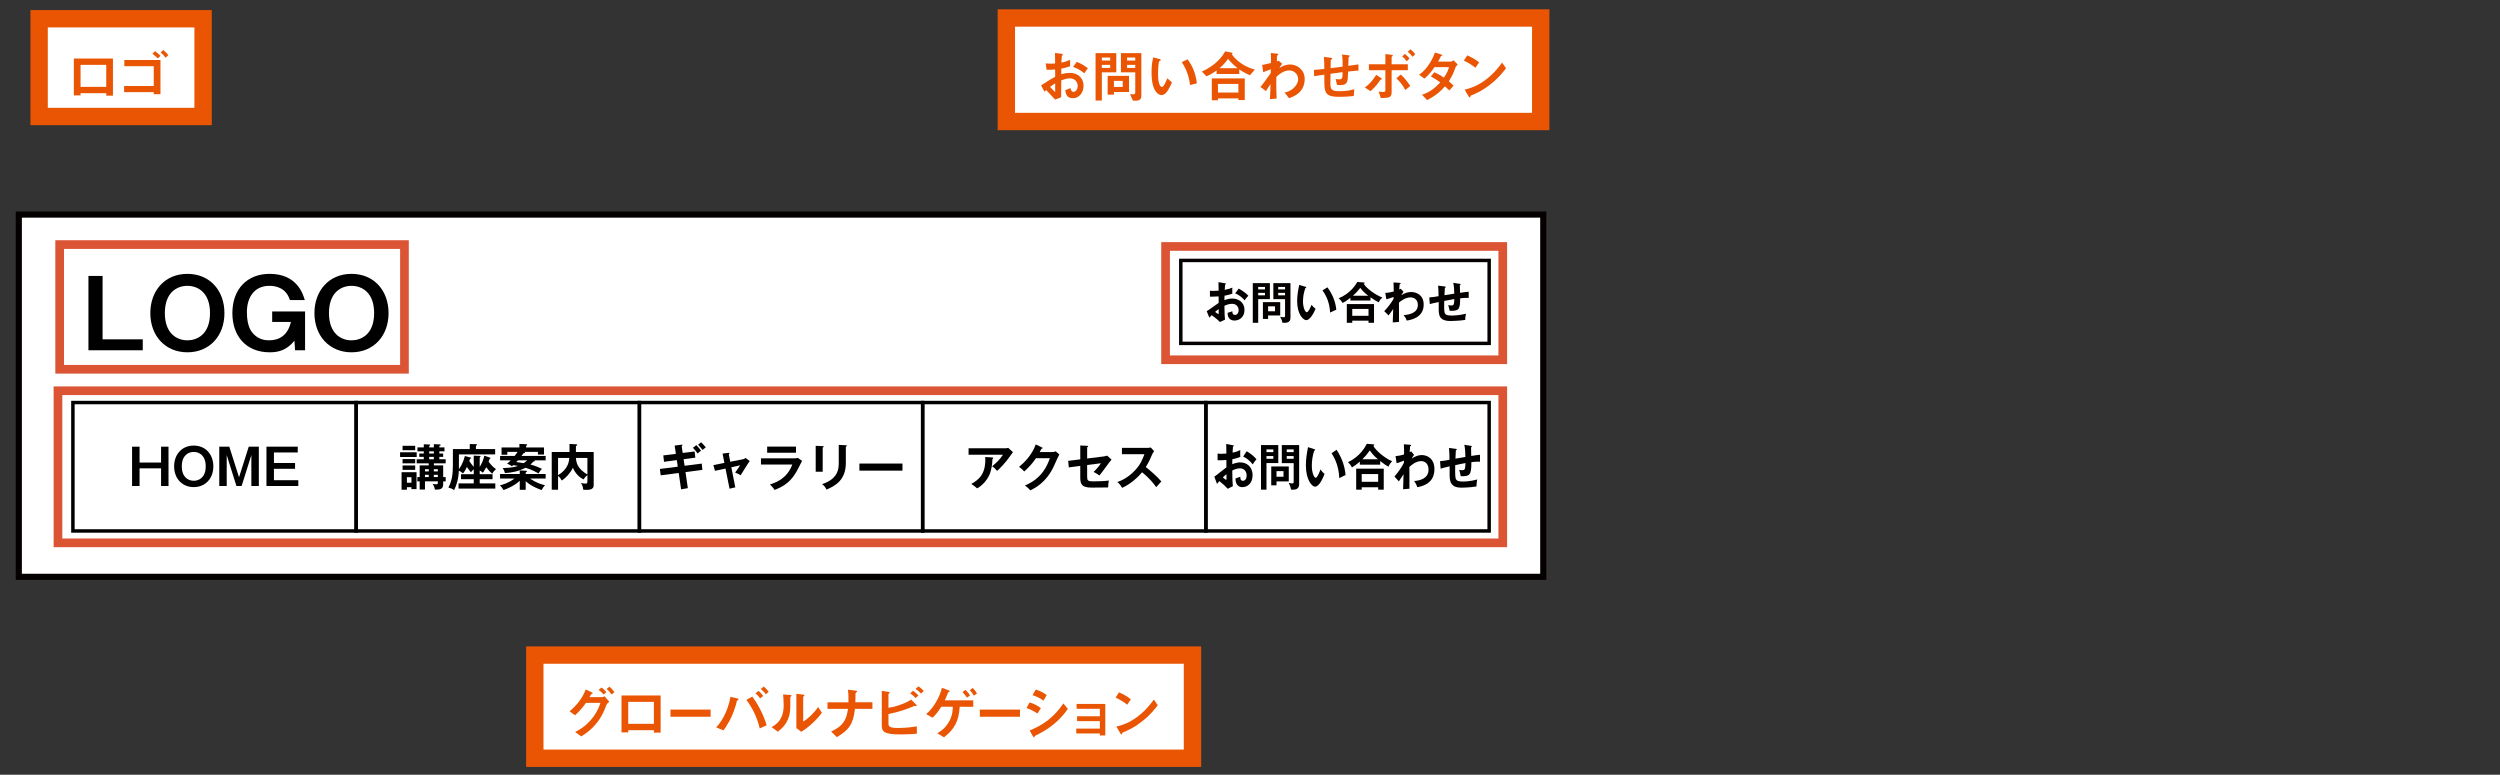 <?xml version="1.0" encoding="utf-8"?>
<!-- Generator: Adobe Illustrator 16.0.0, SVG Export Plug-In . SVG Version: 6.00 Build 0)  -->
<!DOCTYPE svg PUBLIC "-//W3C//DTD SVG 1.1//EN" "http://www.w3.org/Graphics/SVG/1.1/DTD/svg11.dtd">
<svg version="1.1" xmlns="http://www.w3.org/2000/svg" xmlns:xlink="http://www.w3.org/1999/xlink" x="0px" y="0px"
	 width="408.19px" height="126.5px" viewBox="0 0 408.19 126.5" enable-background="new 0 0 408.19 126.5" xml:space="preserve">
<rect x="0" y="0" width="408.19" height="126.5" fill="#333333" stroke="none"/>
<g id="レイヤー_0">
</g>
<g id="レイヤー_1">
	<rect x="3.072" y="35.035" fill="#FFFFFF" stroke="#040000" stroke-miterlimit="10" width="248.904" height="59.145"/>
	
		<rect x="9.741" y="39.932" fill="none" stroke="#DB5434" stroke-width="1.417" stroke-miterlimit="10" width="56.297" height="20.361"/>
	
		<rect x="190.309" y="40.242" fill="none" stroke="#DB5434" stroke-width="1.417" stroke-miterlimit="10" width="55.056" height="18.499"/>
	
		<rect x="9.465" y="63.8" fill="none" stroke="#DB5434" stroke-width="1.417" stroke-miterlimit="10" width="235.9" height="24.833"/>
	<g>
		<g>
			<path d="M16.75,45.053v10.347h6.559v1.786H14.44V45.053H16.75z"/>
			<path d="M36.645,51.119c0,3.772-2.479,6.405-6.051,6.405c-3.557,0-6.051-2.633-6.051-6.405c0-3.633,2.356-6.404,6.051-6.404
				C34.305,44.715,36.645,47.486,36.645,51.119z M26.915,51.119c0,3.356,1.986,4.449,3.68,4.449c1.54,0,3.695-0.924,3.695-4.449
				c0-3.387-2.017-4.449-3.695-4.449C28.962,46.67,26.915,47.686,26.915,51.119z"/>
			<path d="M49.812,50.857v6.328h-1.632l-0.108-1.555c-1.201,1.478-2.494,1.894-4.019,1.894c-3.941,0-6.112-2.726-6.112-6.39
				c0-3.973,2.448-6.42,6.082-6.42c4.48,0,5.45,3.295,5.743,4.279h-2.433c-0.646-2.094-2.433-2.324-3.356-2.324
				c-2.463,0-3.665,1.894-3.665,4.295c0,2.479,0.801,3.28,1.186,3.665c0.77,0.77,1.725,0.938,2.417,0.938
				c1.586,0,3.049-0.723,3.587-3.002h-3.063v-1.709H49.812z"/>
			<path d="M63.442,51.119c0,3.772-2.479,6.405-6.051,6.405c-3.557,0-6.051-2.633-6.051-6.405c0-3.633,2.356-6.404,6.051-6.404
				C61.102,44.715,63.442,47.486,63.442,51.119z M53.712,51.119c0,3.356,1.986,4.449,3.68,4.449c1.54,0,3.695-0.924,3.695-4.449
				c0-3.387-2.017-4.449-3.695-4.449C55.76,46.67,53.712,47.686,53.712,51.119z"/>
		</g>
		<g>
			
				<rect x="11.904" y="65.725" fill="none" stroke="#000000" stroke-width="0.567" stroke-miterlimit="10" width="46.248" height="20.968"/>
			<g>
				<path d="M22.787,72.932v2.592h3.512v-2.592h1.214v6.422h-1.214v-2.885h-3.512v2.885h-1.222v-6.422H22.787z"/>
				<path d="M34.834,76.143c0,1.996-1.312,3.39-3.202,3.39c-1.882,0-3.202-1.394-3.202-3.39c0-1.923,1.247-3.39,3.202-3.39
					C33.596,72.753,34.834,74.22,34.834,76.143z M29.685,76.143c0,1.776,1.051,2.355,1.947,2.355c0.815,0,1.956-0.489,1.956-2.355
					c0-1.793-1.067-2.355-1.956-2.355C30.769,73.787,29.685,74.326,29.685,76.143z"/>
				<path d="M37.438,72.932l1.589,4.996l1.589-4.996h1.646v6.422H41.04v-5.053l-1.589,5.053h-0.847l-1.589-5.053v5.053h-1.214
					v-6.422H37.438z"/>
				<path d="M48.615,72.932v0.945h-3.887v1.72h3.447v0.945h-3.447v1.866h3.977v0.945h-5.199v-6.422H48.615z"/>
			</g>
			
				<rect x="58.152" y="65.725" fill="none" stroke="#000000" stroke-width="0.567" stroke-miterlimit="10" width="46.248" height="20.968"/>
			<g>
				<path d="M68.035,73.845v0.767h-2.713v-0.767H68.035z M66.438,79.549v0.416h-0.872v-2.869h2.444v2.771h-0.831v-0.317H66.438z
					 M67.791,72.785v0.717h-2.062v-0.717H67.791z M67.791,74.953v0.701h-2.062v-0.701H67.791z M67.791,76.004v0.717h-2.062v-0.717
					H67.791z M67.179,78.815v-0.896h-0.741v0.896H67.179z M72.769,77.895v0.701h-0.407v0.464c0,0.888-0.644,0.888-1.353,0.88
					c-0.049-0.439-0.285-0.807-0.366-0.929c0.089,0.017,0.407,0.065,0.586,0.065c0.122,0,0.261,0,0.261-0.253v-0.228h-2.102v1.336
					h-0.864v-1.336h-0.383v-0.701h0.383v-1.906h1.475v-0.334h-1.963v-0.669h1.157v-0.391h-0.733v-0.538h0.733v-0.367h-1.035v-0.643
					h1.035v-0.506l0.88,0.033c0.057,0,0.171,0.008,0.171,0.09c0,0.057-0.082,0.105-0.163,0.138v0.245h0.758v-0.521l0.937,0.032
					c0.049,0,0.179,0.008,0.179,0.089c0,0.09-0.106,0.131-0.22,0.155v0.245h0.839v0.643h-0.839v0.367h0.619v0.538h-0.619v0.391
					h1.035v0.669h-1.931v0.334h1.524v1.906H72.769z M70.007,76.966v-0.358h-0.619v0.358H70.007z M70.007,77.895V77.52h-0.619v0.375
					H70.007z M70.08,73.689v0.367h0.758v-0.367H70.08z M70.08,74.595v0.391h0.758v-0.391H70.08z M71.49,76.966v-0.358h-0.66v0.358
					H71.49z M71.49,77.895V77.52h-0.66v0.375H71.49z"/>
				<path d="M77.354,74.398l0.97,0.041c0.049,0,0.138,0.008,0.138,0.09c0,0.065-0.057,0.105-0.138,0.163v1.548
					c0.228-0.367,0.644-1.156,0.75-1.842l0.904,0.311c0.082,0.023,0.114,0.049,0.114,0.098c0,0.057-0.041,0.073-0.147,0.105
					c-0.105,0.302-0.13,0.375-0.171,0.473c0.538,0.709,0.913,1.01,1.214,1.206c-0.252,0.228-0.464,0.464-0.619,0.758
					c-0.521-0.44-0.937-1.003-0.978-1.067c-0.253,0.497-0.399,0.692-0.546,0.904c-0.13-0.131-0.236-0.195-0.521-0.367v0.611h2.094
					v0.807h-2.094v0.686h2.55v0.855h-6.005v-0.855h2.485v-0.686h-2.078V77.43h2.078v-0.814c-0.261,0.221-0.383,0.399-0.457,0.506
					c-0.269-0.311-0.562-0.727-0.66-0.881c-0.302,0.636-0.505,0.904-0.636,1.06c-0.301-0.245-0.399-0.326-0.685-0.456
					c-0.016,0.529-0.065,1.694-0.766,3.178c-0.302-0.212-0.595-0.334-0.937-0.416c0.578-1.092,0.733-2.168,0.733-3.643v-2.64h2.754
					V72.5l1.067,0.025c0.073,0,0.122,0.016,0.122,0.089c0,0.05-0.073,0.106-0.179,0.163v0.546h3.137v0.872h-5.916v2.387
					c0.146-0.179,0.627-0.798,0.969-2.126l0.913,0.236c0.033,0.008,0.098,0.032,0.098,0.098c0,0.081-0.098,0.106-0.163,0.122
					c-0.049,0.146-0.057,0.18-0.122,0.367c0.138,0.203,0.375,0.545,0.725,0.953V74.398z"/>
				<path d="M85.833,79.973h-0.97v-1.475c-0.904,0.855-2.151,1.336-2.64,1.523c-0.285-0.48-0.399-0.604-0.627-0.758
					c0.513-0.139,1.442-0.392,2.387-1.125h-2.338v-0.741h3.218v-0.587l0.986,0.049c0.049,0,0.188,0.008,0.188,0.106
					c0,0.073-0.09,0.122-0.204,0.179v0.253h3.259v0.741h-2.534c1.026,0.726,1.833,0.938,2.428,1.084
					c-0.228,0.244-0.407,0.488-0.538,0.791c-0.301-0.099-1.564-0.514-2.616-1.443V79.973z M81.653,75.165v-0.718h2.379
					c0.188-0.236,0.383-0.521,0.473-0.668h-1.67v0.465H81.89v-1.182h2.917v-0.578l1.092,0.041c0.033,0,0.179,0.008,0.179,0.098
					c0,0.098-0.114,0.139-0.179,0.162v0.277h2.925v1.148H87.83v-0.432h-2.2c0.041,0.017,0.098,0.065,0.098,0.114
					c0,0.09-0.163,0.09-0.244,0.099c-0.098,0.146-0.188,0.26-0.342,0.455h3.952v0.718h-1.833c0.024,0.017,0.065,0.032,0.065,0.081
					c0,0.09-0.179,0.105-0.236,0.114c-0.146,0.171-0.31,0.334-0.48,0.481c0.986,0.285,1.532,0.537,1.874,0.708
					c-0.147,0.155-0.375,0.416-0.554,0.758c-0.457-0.261-1.116-0.636-2.126-0.929c-1.125,0.578-2.282,0.807-3.357,0.863
					c-0.114-0.391-0.138-0.473-0.375-0.807c1.687-0.064,2.159-0.244,2.493-0.357c-0.44-0.09-0.627-0.115-0.758-0.131
					c-0.114,0.098-0.139,0.122-0.22,0.188c-0.106-0.074-0.473-0.334-0.807-0.416c0.212-0.162,0.383-0.31,0.62-0.554H81.653z
					 M84.562,75.165c-0.057,0.065-0.098,0.114-0.261,0.285c0.399,0.04,0.782,0.106,1.198,0.171c0.098-0.057,0.351-0.22,0.579-0.456
					H84.562z"/>
				<path d="M96.936,73.805v5.264c0,0.391,0,0.912-1.1,0.912c-0.024,0-0.538-0.016-0.603-0.016c-0.057-0.506-0.123-0.66-0.367-1.093
					c0.211,0.05,0.644,0.09,0.741,0.09c0.13,0,0.302,0,0.302-0.343v-1.043c-0.123,0.09-0.383,0.311-0.627,0.701
					c-1.092-0.546-1.54-1.441-1.744-1.898c-0.416,0.848-1.148,1.67-1.825,2.078c-0.138-0.277-0.269-0.465-0.595-0.758v2.266h-1.035
					v-6.16h2.901v-1.32l1.083,0.057c0.041,0,0.179,0.008,0.179,0.105c0,0.09-0.089,0.131-0.212,0.164v0.896
					c0,0.023-0.008,0.072-0.008,0.098H96.936z M91.118,77.568c1.654-0.929,1.793-2.281,1.842-2.795h-1.842V77.568z M94.035,74.773
					c0.033,0.555,0.155,1.051,0.489,1.508c0.106,0.146,0.546,0.741,1.385,1.182v-2.689H94.035z"/>
			</g>
			
				<rect x="104.4" y="65.725" fill="none" stroke="#000000" stroke-width="0.567" stroke-miterlimit="10" width="46.249" height="20.968"/>
			<g>
				<path d="M110.508,75.124l-2.086,0.277l-0.122-1.043l2.053-0.253l-0.196-1.353l1.108-0.146c0.041-0.009,0.163-0.024,0.163,0.073
					c0,0.064-0.049,0.114-0.123,0.171l0.163,1.108l1.947-0.244l0.114,1.01l-1.915,0.253l0.163,1.075l2.795-0.358l0.114,1.026
					l-2.762,0.359l0.383,2.623l-1.1,0.195l-0.391-2.672l-2.941,0.383l-0.13-1.043l2.917-0.367L110.508,75.124z M113.702,72.68
					c0.196,0.195,0.521,0.555,0.758,0.904c-0.089,0.065-0.48,0.391-0.562,0.457c-0.139-0.204-0.424-0.588-0.758-0.938L113.702,72.68
					z M114.476,72.215c0.228,0.213,0.505,0.506,0.766,0.823c-0.293,0.22-0.326,0.245-0.538,0.424
					c-0.057-0.073-0.383-0.513-0.725-0.855L114.476,72.215z"/>
				<path d="M117.977,74.057l0.961-0.114c0.074-0.008,0.171-0.024,0.171,0.081c0,0.058-0.057,0.099-0.114,0.147l0.236,1.222
					l2.11-0.415c0.146-0.032,0.293-0.106,0.391-0.212l0.685,0.514c-0.277,0.334-1.271,1.988-1.483,2.313
					c-0.302-0.187-0.774-0.383-0.905-0.44c0.082-0.105,0.261-0.357,0.457-0.635c0.13-0.195,0.285-0.424,0.351-0.538l-1.426,0.31
					l0.644,3.284l-0.938,0.22l-0.66-3.292l-1.719,0.375l-0.261-0.937l1.801-0.359L117.977,74.057z"/>
				<path d="M129.585,74.839c0.367,0,0.546-0.032,0.692-0.073l0.685,0.48c-0.139,0.261-0.717,1.418-0.848,1.646
					c-0.978,1.735-2.029,2.469-3.642,3.104c-0.212-0.342-0.48-0.635-0.758-0.896c1.247-0.399,2.819-1.084,3.65-3.251h-5.117v-1.011
					H129.585z M129.968,72.924v0.994h-4.709v-0.994H129.968z"/>
				<path d="M134.325,72.843c0.098,0.008,0.163,0.008,0.163,0.081c0,0.082-0.098,0.123-0.163,0.155v3.943h-1.141v-4.229
					L134.325,72.843z M138.105,72.695c0.122,0.009,0.163,0.033,0.163,0.074c0,0.105-0.106,0.139-0.163,0.162v2.641
					c0,2.722-1.589,3.707-3.162,4.367c-0.139-0.342-0.375-0.644-0.717-0.888c2.665-0.872,2.722-2.575,2.722-3.472v-2.941
					L138.105,72.695z"/>
				<path d="M147.351,75.687v1.157h-7.032v-1.157H147.351z"/>
			</g>
			
				<rect x="150.648" y="65.725" fill="none" stroke="#000000" stroke-width="0.567" stroke-miterlimit="10" width="46.248" height="20.968"/>
			<g>
				<path d="M164.165,73.193c0.147,0,0.318-0.017,0.457-0.074l0.766,0.709c-0.098,0.114-0.13,0.164-0.293,0.408
					c-1.019,1.475-1.882,2.273-2.298,2.656c-0.18-0.229-0.391-0.473-0.799-0.766c0.831-0.693,1.214-1.068,1.76-1.883h-5.614v-1.051
					H164.165z M162.046,74.692c0.057,0,0.13,0.017,0.13,0.081c0,0.09-0.098,0.146-0.13,0.163c-0.032,0.848-0.163,1.735-0.416,2.396
					c-0.293,0.75-0.986,1.793-2.086,2.412c-0.367-0.326-0.546-0.465-0.961-0.725c1.214-0.686,2.437-1.605,2.282-4.4L162.046,74.692z
					"/>
				<path d="M171.812,73.812c0.269,0,0.416-0.057,0.562-0.123l0.586,0.514c-0.138,0.236-0.57,1.198-0.839,1.801
					c-1.271,2.828-3.276,3.765-3.903,4.059c-0.146-0.188-0.301-0.367-0.872-0.799c2.909-1.206,3.683-3.382,4.066-4.449h-2.265
					c-0.546,0.799-1.1,1.434-1.915,2.168c-0.367-0.383-0.48-0.506-0.847-0.75c0.864-0.709,2.11-1.947,2.729-3.667l1.002,0.481
					c0.041,0.016,0.114,0.049,0.114,0.121c0,0.082-0.146,0.106-0.195,0.106c-0.098,0.196-0.163,0.317-0.277,0.538H171.812z"/>
				<path d="M176.381,72.736l1.125,0.058c0.082,0.008,0.163,0.008,0.163,0.089c0,0.082-0.098,0.123-0.163,0.139v1.842l2.672-0.334
					c0.351-0.041,0.505-0.114,0.587-0.146l0.725,0.66c-0.293,0.334-0.367,0.432-1.002,1.303c-0.424,0.596-0.742,0.994-0.986,1.288
					c-0.383-0.302-0.807-0.505-0.945-0.579c0.44-0.406,0.88-0.92,1.198-1.417l-2.249,0.285v1.898c0,0.636,0.122,0.774,0.97,0.774
					c0.627,0,1.972-0.033,2.575-0.139c-0.065,0.301-0.122,0.773-0.122,1.133c-0.326,0.008-2.551,0.023-2.689,0.023
					c-1.557,0-1.858-0.496-1.858-1.646v-1.898l-1.874,0.245l-0.098-1.068l1.972-0.244V72.736z"/>
				<path d="M183.182,74.162v-1.034h4.139c0.13,0,0.432-0.017,0.562-0.065l0.554,0.595c-0.163,0.212-0.252,0.399-0.31,0.521
					c-0.342,0.799-0.529,1.23-1.051,2.078c0.619,0.464,1.898,1.572,2.542,2.354c-0.285,0.311-0.742,0.814-0.839,0.93
					c-0.44-0.611-1.116-1.5-2.314-2.429c-0.562,0.709-1.882,1.956-3.259,2.542c-0.252-0.439-0.391-0.627-0.774-0.953
					c0.489-0.171,1.678-0.611,2.884-1.906c0.88-0.938,1.189-1.703,1.54-2.633H183.182z"/>
			</g>
			
				<rect x="196.896" y="65.725" fill="none" stroke="#000000" stroke-width="0.567" stroke-miterlimit="10" width="46.248" height="20.968"/>
			<g>
				<path d="M201.289,72.695c0.095,0.018,0.154,0.025,0.154,0.115c0,0.081-0.081,0.105-0.132,0.121
					c-0.044,0.562-0.051,0.815-0.059,0.979c0.712-0.163,0.983-0.285,1.255-0.424c-0.015,0.799-0.015,0.889,0.007,1.116
					c-0.616,0.245-1.16,0.351-1.299,0.375c0,0.13-0.007,0.692-0.015,0.815c0.646-0.277,1.13-0.294,1.313-0.294
					c0.998,0,2.004,0.668,2.004,2.094c0,1.401-0.917,1.948-1.651,1.948c-1.108,0-1.138-1.117-1.145-1.41
					c0.139-0.049,0.616-0.221,0.792-0.293c0,0.22-0.007,0.668,0.44,0.668c0.367,0,0.595-0.392,0.595-0.872
					c0-0.611-0.375-1.165-1.094-1.165c-0.558,0-1.094,0.277-1.255,0.358c0.029,1.694,0.037,1.882,0.095,2.559l-0.837,0.424
					c-0.477-0.53-0.836-0.831-1.365-1.255c-0.154,0.171-0.235,0.269-0.382,0.456l-0.44-1.182c0.338-0.204,1.673-1.328,1.975-1.523
					c-0.008-0.399-0.008-0.799-0.008-1.198c-0.462,0.041-1.035,0.049-1.431,0.049l-0.007-1.1c0.154,0.024,0.272,0.041,0.565,0.041
					c0.323,0,0.763-0.033,0.873-0.041c0-0.375-0.015-1.157-0.022-1.564L201.289,72.695z M199.66,77.951
					c0.066,0.058,0.462,0.392,0.536,0.392c0.052,0,0.059-0.098,0.059-0.179v-0.727C200.042,77.602,199.873,77.74,199.66,77.951z
					 M203.557,73.674c0.536,0.31,1.21,0.831,1.599,1.312c-0.293,0.343-0.402,0.489-0.615,0.839
					c-0.383-0.488-0.903-0.977-1.557-1.287L203.557,73.674z"/>
				<path d="M208.715,72.672v2.941h-1.93v4.343h-0.896v-7.284H208.715z M207.908,73.82v-0.448h-1.123v0.448H207.908z
					 M206.785,74.464v0.448h1.123v-0.448H206.785z M208.422,79.247h-0.859v-3.088h2.863v2.444h-2.004V79.247z M209.566,77.838
					v-0.913h-1.145v0.913H209.566z M212.121,72.672v6.38c0,0.896-0.727,0.904-1.064,0.904c-0.117,0-0.176-0.009-0.279-0.024
					c-0.037-0.277-0.088-0.546-0.374-1.092c0.271,0.073,0.491,0.09,0.579,0.09c0.141,0,0.242-0.008,0.242-0.277v-3.039h-1.938
					v-2.941H212.121z M211.225,73.82v-0.448h-1.13v0.448H211.225z M210.095,74.464v0.448h1.13v-0.448H210.095z"/>
				<path d="M214.578,73.332c0.117,0.04,0.154,0.057,0.154,0.13c0,0.098-0.104,0.114-0.154,0.122
					c-0.257,0.791-0.389,1.613-0.389,2.453c0,1.148,0.367,1.972,0.631,1.972c0.271,0,0.609-0.905,0.785-1.36
					c0.125,0.179,0.33,0.473,0.66,0.725c-0.543,1.482-1.145,2.094-1.541,2.094c-0.484,0-1.504-1.059-1.504-3.512
					c0-1.002,0.154-1.939,0.345-2.949L214.578,73.332z M218.227,73.438c0.998,1.499,1.371,2.934,1.467,4.131
					c-0.154,0.057-0.322,0.131-1.02,0.506c-0.088-1.785-0.58-3.016-1.263-4.066L218.227,73.438z"/>
				<path d="M225.352,75.865h-3.325v-0.488c-0.507,0.447-0.91,0.717-1.284,0.938c-0.199-0.375-0.301-0.498-0.646-0.864
					c1.989-0.913,2.818-2.51,3.068-2.991l1.078,0.09c0.045,0,0.147,0.009,0.147,0.098c0,0.058-0.073,0.106-0.154,0.155
					c0.47,0.855,1.915,2.028,3.067,2.51c-0.234,0.236-0.477,0.562-0.594,0.888c-0.346-0.188-0.705-0.406-1.357-0.92V75.865z
					 M222.334,79.564v0.392h-0.902v-3.438h4.499v3.438h-0.91v-0.392H222.334z M225.021,78.668v-1.262h-2.687v1.262H225.021z
					 M224.984,74.985c-0.617-0.521-0.903-0.847-1.329-1.442c-0.491,0.668-0.667,0.904-1.211,1.442H224.984z"/>
				<path d="M230.884,74.269c-0.015,0.017-0.265,0.343-0.382,0.619c0.683-0.497,1.256-0.587,1.645-0.587
					c0.807,0,2.062,0.489,2.062,2.314c0,2.469-2.254,2.836-2.805,2.926c-0.153-0.473-0.293-0.709-0.506-1.003
					c0.998-0.073,2.349-0.432,2.349-1.866c0-0.929-0.565-1.385-1.204-1.385c-0.836,0-1.592,0.636-1.922,0.953
					c0,2.566,0,2.852,0.007,3.553l-1.035,0.09c0.037-0.701,0.037-0.889,0.073-2.453c-0.125,0.18-0.646,1.011-0.764,1.166
					l-0.719-0.783c0.624-0.725,1.227-1.604,1.541-2.256v-0.352c-0.477,0.221-0.932,0.352-1.188,0.433l-0.177-1.165
					c0.617-0.049,1.16-0.195,1.395-0.27c0-0.773-0.007-0.863-0.036-1.662l0.962,0.073c0.125,0.009,0.22,0.017,0.22,0.114
					s-0.081,0.105-0.161,0.122c-0.022,0.188-0.037,0.351-0.074,0.986c0.066-0.032,0.11-0.058,0.25-0.139L230.884,74.269z"/>
				<path d="M240.159,72.794c0.118,0.017,0.154,0.04,0.154,0.105c0,0.09-0.081,0.114-0.125,0.131c0,0.024,0.029,1.296,0.029,1.417
					c0.829-0.13,0.917-0.146,1.432-0.195v1.141c-0.103-0.008-0.198-0.016-0.353-0.016c-0.359,0-0.793,0.049-1.057,0.081
					c0,2.151-0.242,2.314-1.732,2.298c-0.044-0.35-0.205-0.88-0.25-1.026c0.162,0.024,0.309,0.04,0.448,0.04
					c0.507,0,0.514-0.121,0.572-1.173c-0.55,0.098-1.115,0.22-1.673,0.343c-0.016,0.383-0.037,1.792,0.066,2.167
					c0.131,0.473,0.66,0.513,1.152,0.513c0.212,0,1.225,0,2.377-0.334c-0.073,0.351-0.109,0.652-0.132,1.141
					c-0.983,0.18-2.386,0.196-2.415,0.196c-0.888,0-1.644-0.212-1.871-1.133c-0.11-0.456-0.104-1.067-0.088-2.347
					c-0.918,0.212-0.969,0.229-1.476,0.375l-0.088-1.223c0.44-0.016,1.094-0.13,1.534-0.229c0-0.455-0.016-1.482-0.074-1.931
					l1.08,0.147c0.102,0.016,0.189,0.023,0.189,0.121c0,0.082-0.109,0.123-0.153,0.131c-0.015,0.221-0.059,1.157-0.065,1.353
					c0.402-0.073,0.924-0.171,1.621-0.285c-0.015-0.66-0.029-1.328-0.168-1.979L240.159,72.794z"/>
			</g>
		</g>
		<rect x="192.796" y="42.523" fill="#FFFFFF" width="50.349" height="13.543"/>
		
			<rect x="192.796" y="42.523" fill="none" stroke="#040000" stroke-width="0.567" stroke-miterlimit="10" width="50.349" height="13.543"/>
		<g>
			<path fill="#040000" d="M200.006,46.25c0.094,0.015,0.152,0.021,0.152,0.102c0,0.072-0.08,0.094-0.13,0.109
				c-0.043,0.5-0.051,0.725-0.058,0.869c0.703-0.145,0.971-0.254,1.239-0.377c-0.014,0.711-0.014,0.79,0.007,0.993
				c-0.609,0.218-1.145,0.312-1.283,0.333c0,0.116-0.007,0.617-0.015,0.725c0.638-0.246,1.116-0.26,1.297-0.26
				c0.986,0,1.979,0.594,1.979,1.862c0,1.247-0.906,1.731-1.63,1.731c-1.095,0-1.124-0.992-1.131-1.254
				c0.138-0.043,0.609-0.195,0.783-0.26c0,0.195-0.007,0.594,0.435,0.594c0.362,0,0.587-0.348,0.587-0.775
				c0-0.543-0.37-1.037-1.08-1.037c-0.551,0-1.08,0.247-1.239,0.319c0.029,1.508,0.036,1.675,0.094,2.276l-0.826,0.377
				c-0.471-0.472-0.826-0.74-1.348-1.117c-0.152,0.152-0.232,0.24-0.377,0.406l-0.435-1.051c0.333-0.182,1.653-1.182,1.95-1.355
				c-0.007-0.355-0.007-0.71-0.007-1.065c-0.457,0.036-1.022,0.044-1.414,0.044l-0.007-0.979c0.152,0.021,0.268,0.036,0.558,0.036
				c0.319,0,0.754-0.029,0.863-0.036c0-0.334-0.015-1.029-0.022-1.392L200.006,46.25z M198.397,50.926
				c0.065,0.051,0.457,0.348,0.529,0.348c0.051,0,0.058-0.088,0.058-0.16v-0.645C198.774,50.613,198.607,50.736,198.397,50.926z
				 M202.246,47.12c0.529,0.275,1.196,0.739,1.58,1.167c-0.29,0.305-0.399,0.435-0.609,0.746c-0.377-0.435-0.892-0.869-1.537-1.145
				L202.246,47.12z"/>
			<path fill="#040000" d="M207.34,46.229v2.617h-1.906v3.862h-0.884v-6.479H207.34z M206.543,47.25v-0.398h-1.109v0.398H206.543z
				 M205.434,47.823v0.398h1.109v-0.398H205.434z M207.051,52.078h-0.848V49.33h2.826v2.175h-1.979V52.078z M208.182,50.824v-0.812
				h-1.131v0.812H208.182z M210.703,46.229v5.676c0,0.797-0.717,0.804-1.051,0.804c-0.115,0-0.174-0.007-0.275-0.021
				c-0.036-0.247-0.087-0.485-0.369-0.972c0.268,0.065,0.485,0.08,0.572,0.08c0.138,0,0.239-0.008,0.239-0.246v-2.703h-1.913v-2.617
				H210.703z M209.819,47.25v-0.398h-1.116v0.398H209.819z M208.703,47.823v0.398h1.116v-0.398H208.703z"/>
			<path fill="#040000" d="M213.131,46.815c0.116,0.036,0.152,0.051,0.152,0.116c0,0.087-0.102,0.102-0.152,0.109
				c-0.254,0.702-0.384,1.435-0.384,2.182c0,1.021,0.362,1.754,0.624,1.754c0.268,0,0.602-0.805,0.775-1.211
				c0.123,0.159,0.326,0.42,0.652,0.645c-0.537,1.32-1.131,1.863-1.522,1.863c-0.479,0-1.485-0.942-1.485-3.124
				c0-0.892,0.151-1.726,0.34-2.624L213.131,46.815z M216.733,46.91c0.985,1.334,1.355,2.609,1.45,3.674
				c-0.152,0.051-0.319,0.117-1.008,0.45c-0.088-1.587-0.572-2.683-1.247-3.617L216.733,46.91z"/>
			<path fill="#040000" d="M223.771,49.07h-3.284v-0.436c-0.5,0.398-0.898,0.638-1.269,0.834c-0.195-0.334-0.297-0.442-0.638-0.769
				c1.964-0.812,2.783-2.232,3.03-2.66l1.064,0.079c0.044,0,0.146,0.008,0.146,0.088c0,0.051-0.072,0.094-0.152,0.138
				c0.464,0.761,1.892,1.805,3.03,2.232c-0.232,0.21-0.472,0.5-0.588,0.79c-0.34-0.167-0.695-0.363-1.34-0.819V49.07z
				 M220.792,52.36v0.348H219.9v-3.059h4.443v3.059h-0.898V52.36H220.792z M223.445,51.562v-1.123h-2.653v1.123H223.445z
				 M223.408,48.287c-0.608-0.464-0.891-0.754-1.312-1.283c-0.485,0.595-0.659,0.805-1.196,1.283H223.408z"/>
			<path fill="#040000" d="M229.17,47.649c-0.015,0.015-0.261,0.304-0.377,0.551c0.674-0.442,1.239-0.522,1.623-0.522
				c0.798,0,2.037,0.436,2.037,2.059c0,2.196-2.225,2.522-2.769,2.602c-0.152-0.42-0.29-0.63-0.5-0.891
				c0.985-0.065,2.319-0.385,2.319-1.66c0-0.826-0.559-1.232-1.189-1.232c-0.826,0-1.572,0.566-1.898,0.849
				c0,2.282,0,2.536,0.008,3.16l-1.022,0.079c0.036-0.623,0.036-0.789,0.073-2.182c-0.124,0.16-0.639,0.899-0.754,1.037
				l-0.711-0.695c0.616-0.646,1.211-1.429,1.521-2.008v-0.312c-0.471,0.195-0.92,0.312-1.174,0.385l-0.174-1.037
				c0.609-0.043,1.146-0.174,1.377-0.238c0-0.689-0.007-0.77-0.036-1.479l0.95,0.064c0.123,0.008,0.217,0.015,0.217,0.102
				s-0.08,0.094-0.159,0.109c-0.022,0.166-0.036,0.311-0.073,0.877c0.066-0.029,0.109-0.051,0.247-0.124L229.17,47.649z"/>
			<path fill="#040000" d="M238.331,46.338c0.116,0.014,0.151,0.035,0.151,0.094c0,0.08-0.079,0.102-0.123,0.115
				c0,0.022,0.029,1.152,0.029,1.262c0.819-0.115,0.906-0.131,1.414-0.174v1.015c-0.102-0.007-0.196-0.015-0.348-0.015
				c-0.355,0-0.783,0.043-1.045,0.072c0,1.914-0.238,2.059-1.71,2.045c-0.044-0.312-0.203-0.783-0.247-0.914
				c0.16,0.021,0.305,0.037,0.443,0.037c0.5,0,0.507-0.109,0.564-1.045c-0.543,0.088-1.102,0.196-1.652,0.305
				c-0.015,0.341-0.036,1.595,0.065,1.928c0.13,0.421,0.652,0.457,1.138,0.457c0.211,0,1.211,0,2.349-0.297
				c-0.073,0.312-0.108,0.58-0.131,1.015c-0.972,0.159-2.355,0.174-2.384,0.174c-0.877,0-1.624-0.188-1.849-1.007
				c-0.108-0.406-0.102-0.95-0.087-2.088c-0.906,0.188-0.957,0.203-1.457,0.333l-0.087-1.087c0.435-0.015,1.08-0.116,1.515-0.203
				c0-0.406-0.015-1.318-0.072-1.718l1.065,0.13c0.102,0.016,0.188,0.022,0.188,0.109c0,0.072-0.109,0.109-0.152,0.116
				c-0.015,0.195-0.059,1.028-0.065,1.203c0.399-0.065,0.913-0.152,1.603-0.254c-0.016-0.587-0.029-1.181-0.168-1.761
				L238.331,46.338z"/>
		</g>
	</g>
</g>
<g id="レイヤー_2">
	<g>
		<g>
			<rect x="6.387" y="3.06" fill="#FFFFFF" width="26.772" height="15.96"/>
		</g>
		<g>
			<rect x="6.387" y="3.06" fill="none" stroke="#EA5504" stroke-width="2.835" width="26.772" height="15.96"/>
		</g>
		<g>
			<path fill="#EA5504" d="M17.347,15.618v-0.396h-4.193v0.36h-1.097V9.554h6.387v6.064H17.347z M17.347,10.596h-4.193v3.585h4.193
				V10.596z"/>
			<path fill="#EA5504" d="M25.104,15.379v-0.341h-4.839v-0.996h4.839v-3.234h-4.802V9.794H26.2v5.585H25.104z M25.767,9.535
				c-0.258-0.258-0.553-0.516-0.875-0.746l0.424-0.434c0.276,0.203,0.571,0.443,0.894,0.756L25.767,9.535z M27.048,9.425
				c-0.304-0.359-0.571-0.673-0.829-0.866l0.442-0.396c0.396,0.332,0.617,0.571,0.829,0.839L27.048,9.425z"/>
		</g>
	</g>
	<g>
		<g>
			<rect x="87.322" y="106.958" fill="#FFFFFF" width="107.381" height="16.845"/>
		</g>
		<g>
			<rect x="87.322" y="106.958" fill="none" stroke="#EA5504" stroke-width="2.835" width="107.381" height="16.845"/>
		</g>
		<g>
			<path fill="#EA5504" d="M99.001,115.13c-0.313,0.83-0.654,1.77-1.567,2.912c-0.977,1.227-1.981,1.853-2.525,2.194l-1.014-0.72
				c0.562-0.285,1.807-0.902,2.958-2.442c0.774-1.041,1.042-1.889,1.18-2.312h-2.359c-0.535,0.756-0.94,1.226-1.77,2.027
				l-0.913-0.654c1.309-1.051,2.23-2.387,2.627-3.558l0.921,0.415c0.074,0.036,0.24,0.11,0.24,0.193
				c0,0.055-0.055,0.073-0.212,0.129c-0.102,0.12-0.212,0.359-0.313,0.507h2.064c0.092,0,0.221-0.027,0.396-0.138l0.774,0.902
				C99.194,114.798,99.047,115.001,99.001,115.13z M98.54,113.397c-0.24-0.304-0.47-0.525-0.802-0.765l0.479-0.378
				c0.313,0.23,0.562,0.461,0.792,0.765L98.54,113.397z M99.858,113.397c-0.166-0.23-0.442-0.608-0.82-0.894l0.47-0.378
				c0.313,0.229,0.608,0.59,0.82,0.894L99.858,113.397z"/>
			<path fill="#EA5504" d="M106.767,119.618v-0.396h-4.193v0.36h-1.097v-6.028h6.387v6.064H106.767z M106.767,114.596h-4.193v3.585
				h4.193V114.596z"/>
			<path fill="#EA5504" d="M109.473,117.028v-1.17h6.553v1.17H109.473z"/>
			<path fill="#EA5504" d="M120.511,114.291c-0.111,0.074-0.147,0.093-0.175,0.12c-0.037,0.046-0.166,0.617-0.203,0.737
				c-0.636,2.147-1.475,3.364-2.009,4.11l-1.189-0.497c1.3-1.337,2.064-3.42,2.332-4.978l1.115,0.249
				c0.092,0.019,0.221,0.064,0.221,0.147C120.603,114.227,120.557,114.255,120.511,114.291z M124.041,118.937
				c-0.387-1.761-1.253-3.456-2.175-4.663l0.967-0.544c0.774,1.032,1.742,2.719,2.35,4.682L124.041,118.937z M124.114,114.033
				c-0.212-0.313-0.461-0.58-0.756-0.829l0.489-0.405c0.295,0.248,0.543,0.507,0.765,0.838L124.114,114.033z M125.045,113.352
				c-0.239-0.359-0.645-0.701-0.829-0.857l0.488-0.405c0.286,0.239,0.562,0.544,0.811,0.866L125.045,113.352z"/>
			<path fill="#EA5504" d="M129.106,113.738c-0.064,0.056-0.064,0.074-0.064,0.12c0,1.724,0,1.861-0.046,2.267
				c-0.221,1.908-1.318,2.812-1.991,3.346l-1.023-0.746c0.885-0.517,1.972-1.3,1.972-3.595c0-0.856-0.064-1.465-0.101-1.741
				l1.115,0.073c0.166,0.009,0.267,0.037,0.267,0.139C129.235,113.637,129.216,113.646,129.106,113.738z M130.811,119.48
				l-0.784-0.608v-5.595l1.069,0.129c0.083,0.01,0.258,0.028,0.258,0.12c0,0.037-0.018,0.064-0.101,0.139
				c0,0.009-0.111,0.101-0.111,0.11v4.027c0.792-0.434,1.843-1.465,2.433-2.359l0.627,0.931
				C133.299,117.591,131.917,118.862,130.811,119.48z"/>
			<path fill="#EA5504" d="M139.59,115.738c-0.268,2.451-0.959,3.447-2.949,4.617l-0.94-0.912c1.76-0.848,2.479-1.631,2.756-3.705
				h-3.346v-1.069h3.419c0.019-0.673,0-1.456-0.083-2.055l1.235,0.147c0.129,0.019,0.276,0.046,0.276,0.138
				c0,0.046-0.221,0.212-0.258,0.268c-0.019,0.027-0.019,0.073-0.019,0.451c0,0.019-0.009,0.572-0.019,1.051h2.784v1.069H139.59z"/>
			<path fill="#EA5504" d="M147.024,119.913c-2.709,0-3.05-0.461-3.05-1.446v-5.659l1.014,0.147
				c0.184,0.027,0.276,0.092,0.276,0.147c0,0.046-0.055,0.092-0.092,0.129c-0.101,0.074-0.11,0.102-0.11,0.12v2.221
				c0.673-0.119,1.143-0.193,2.175-0.59c0.811-0.304,1.106-0.488,1.54-0.746l0.765,0.765c0.009,0.009,0.138,0.139,0.138,0.212
				c0,0.01,0,0.074-0.083,0.074c-0.027,0-0.203-0.037-0.249-0.037c-0.046,0-1.143,0.461-1.364,0.534
				c-1.475,0.507-2.313,0.683-2.921,0.802v1.456c0,0.535,0.055,0.82,1.594,0.82c1.336,0,2.452-0.165,3.042-0.258v1.198
				C149.255,119.83,148.259,119.913,147.024,119.913z M149.495,113.969c-0.258-0.285-0.553-0.534-0.875-0.765l0.46-0.415
				c0.341,0.239,0.627,0.488,0.885,0.765L149.495,113.969z M150.37,113.24c-0.267-0.304-0.544-0.534-0.875-0.765l0.47-0.415
				c0.323,0.222,0.618,0.479,0.876,0.756L150.37,113.24z"/>
			<path fill="#EA5504" d="M156.698,115.397c-0.157,2.368-0.83,3.631-2.571,4.995l-1.087-0.673c0.451-0.268,1.345-0.802,1.972-2
				c0.535-1.005,0.543-1.834,0.553-2.322h-1.88c-0.452,0.71-0.792,1.188-1.419,1.788l-1.042-0.581
				c1.318-1.161,2.203-2.82,2.571-4.295l1.042,0.378c0.074,0.028,0.23,0.102,0.23,0.185c0,0.056-0.083,0.083-0.129,0.102
				c-0.12,0.046-0.129,0.073-0.157,0.156c-0.221,0.608-0.424,1.005-0.525,1.217h4.654v1.051H156.698z M157.887,113.913
				c-0.129-0.184-0.396-0.58-0.737-0.894l0.479-0.387c0.351,0.322,0.572,0.636,0.756,0.902L157.887,113.913z M159.021,113.591
				c-0.194-0.332-0.396-0.608-0.691-0.875l0.479-0.396c0.341,0.313,0.608,0.737,0.71,0.903L159.021,113.591z"/>
			<path fill="#EA5504" d="M159.985,117.028v-1.17h6.553v1.17H159.985z"/>
			<path fill="#EA5504" d="M169.382,116.503c-0.433-0.295-1.005-0.654-1.788-0.894l0.525-0.922c0.691,0.212,1.281,0.517,1.834,0.949
				L169.382,116.503z M172.166,118.144c-1.263,1.061-2.322,1.585-3.161,1.991c-0.037,0.019-0.055,0.046-0.074,0.102
				c-0.037,0.129-0.055,0.165-0.092,0.165c-0.092,0-0.193-0.175-0.23-0.248l-0.488-0.885c2.322-0.959,3.954-2.166,5.502-4.415
				l0.728,0.885C174,116.245,173.382,117.121,172.166,118.144z M170.377,114.402c-0.543-0.406-1.133-0.691-1.788-0.895l0.525-0.922
				c0.701,0.213,1.281,0.517,1.788,0.895L170.377,114.402z"/>
			<path fill="#EA5504" d="M179.582,120.079v-0.322h-3.853v-0.793h3.853v-1.217h-3.724v-0.802h3.724v-1.216h-3.797v-0.793h4.682
				v5.143H179.582z"/>
			<path fill="#EA5504" d="M184.039,115.065c-0.525-0.433-1.152-0.829-1.889-1.161l0.562-0.866c0.608,0.268,1.355,0.663,1.936,1.143
				L184.039,115.065z M186.739,117.572c-1.456,1.18-2.332,1.566-3.475,2.056c-0.046,0.129-0.064,0.285-0.138,0.285
				c-0.055,0-0.138-0.055-0.203-0.175l-0.645-1.106c0.737-0.175,1.944-0.488,3.419-1.594c1.41-1.051,2.295-2.268,2.701-2.82
				l0.636,0.922C188.675,115.618,187.956,116.586,186.739,117.572z"/>
		</g>
	</g>
	<g>
		<g>
			<rect x="164.312" y="2.94" fill="#FFFFFF" width="87.251" height="16.899"/>
		</g>
		<g>
			<rect x="164.312" y="2.94" fill="none" stroke="#EA5504" stroke-width="2.835" width="87.251" height="16.899"/>
		</g>
		<g>
			<path fill="#EA5504" d="M169.981,13.941c1.512-0.978,1.687-1.079,2.304-1.41l-0.009-1.189c-0.553,0.056-0.885,0.064-1.401,0.046
				l-0.138-1.041c0.258,0.027,0.479,0.046,0.903,0.046c0.23,0,0.369-0.009,0.636-0.027c-0.009-1.042-0.009-1.125-0.019-1.724
				l1.023,0.139c0.258,0.036,0.258,0.101,0.258,0.147c0,0.036-0.138,0.147-0.157,0.175c-0.037,0.056-0.064,0.958-0.074,1.134
				c0.59-0.129,0.903-0.24,1.419-0.479v1.051c-0.581,0.221-1.014,0.313-1.438,0.396l-0.009,0.912
				c0.267-0.073,0.765-0.212,1.419-0.212c1.429,0,2.221,0.949,2.221,2.102c0,1.133-0.737,2.027-1.723,2.027
				c-1.014,0-1.143-0.636-1.272-1.309l0.857-0.341c0.111,0.378,0.185,0.617,0.47,0.617c0.332,0,0.709-0.332,0.709-0.977
				c0-0.618-0.442-1.227-1.281-1.227c-0.544,0-1.079,0.203-1.401,0.323c-0.009,1.465-0.009,1.631-0.019,2.756l-0.977,0.387
				c-0.396-0.424-0.626-0.673-1.465-1.558c-0.129,0.12-0.147,0.129-0.276,0.268L169.981,13.941z M172.286,13.618
				c-0.258,0.157-0.452,0.276-0.838,0.562c0.295,0.368,0.672,0.719,0.838,0.866V13.618z M177.023,11.969
				c-0.415-0.359-0.894-0.71-1.816-1.051l0.599-0.811c0.756,0.276,1.364,0.69,1.816,1.041L177.023,11.969z"/>
			<path fill="#EA5504" d="M179.904,11.812v4.599h-1.023V8.679h3.382v3.134H179.904z M181.268,9.397h-1.364v0.488h1.364V9.397z
				 M181.268,10.586h-1.364v0.507h1.364V10.586z M181.876,15.02v0.433h-1.023v-3.068h3.484v2.636H181.876z M183.314,13.204h-1.438
				v0.995h1.438V13.204z M185.443,16.438h-0.461l-0.479-1.069c0.276,0.028,0.405,0.037,0.553,0.037c0.212,0,0.304-0.092,0.304-0.359
				v-3.234h-2.341V8.679h3.336v6.811C186.355,16.153,186.18,16.438,185.443,16.438z M185.36,9.397h-1.336v0.488h1.336V9.397z
				 M185.36,10.586h-1.336v0.507h1.336V10.586z"/>
			<path fill="#EA5504" d="M189.642,15.526c-0.295,0-0.525-0.157-0.682-0.305c-0.645-0.626-0.94-1.704-0.94-3.456
				c0-1.18,0.129-1.778,0.276-2.396l1.014,0.276c0.064,0.019,0.212,0.064,0.212,0.175c0,0.102-0.11,0.139-0.267,0.193
				c-0.102,0.507-0.175,1.042-0.175,2.056c0,1.797,0.442,2.129,0.627,2.129c0.332,0,0.709-0.977,0.885-1.42l0.765,0.683
				C190.849,14.549,190.389,15.526,189.642,15.526z M194.314,13.886c-0.267-1.917-0.875-3.005-1.354-3.742l0.949-0.46
				c0.442,0.626,1.263,1.787,1.511,3.916L194.314,13.886z"/>
			<path fill="#EA5504" d="M204.089,12.282c-0.581-0.239-1.051-0.47-1.742-0.949v0.746h-3.705v-0.571
				c-0.83,0.6-1.318,0.812-1.641,0.959l-0.774-0.784c1.17-0.524,2.857-1.529,3.815-3.299l1.078,0.212
				c0.083,0.019,0.129,0.073,0.129,0.102c0,0.036-0.083,0.11-0.138,0.147c0.212,0.285,0.608,0.848,1.456,1.446
				c0.977,0.683,1.861,0.94,2.312,1.069L204.089,12.282z M202.2,16.337v-0.276h-3.336v0.313h-1.004v-3.576h5.382v3.539H202.2z
				 M202.2,13.701h-3.336v1.41h3.336V13.701z M200.504,9.609c-0.212,0.313-0.535,0.793-1.383,1.53h2.958
				C201.619,10.771,201.149,10.384,200.504,9.609z"/>
			<path fill="#EA5504" d="M210.463,16.033l-0.729-0.931c0.314-0.056,0.876-0.166,1.484-0.729c0.295-0.267,0.737-0.811,0.737-1.438
				c0-0.885-0.71-1.438-1.456-1.438c-0.627,0-1.392,0.35-2.102,1.078l-0.01,0.839c-0.009,1.244,0.037,2.027,0.056,2.682
				l-1.097,0.092c0.056-1.014,0.074-1.373,0.102-2.442c-0.295,0.415-0.461,0.664-0.746,1.125l-0.904-0.673
				c0.443-0.517,0.572-0.691,1.678-2.258l0.019-0.627c-0.728,0.268-0.949,0.351-1.244,0.488l-0.166-1.198
				c0.351-0.064,0.72-0.138,1.429-0.313c0.01-0.663,0.019-1.151-0.019-1.631l0.986,0.092c0.083,0.01,0.249,0.028,0.249,0.111
				c0,0.046-0.156,0.175-0.185,0.212c-0.056,0.055-0.083,0.543-0.064,0.939l0.286-0.102l0.57,0.498
				c-0.258,0.359-0.368,0.562-0.451,0.7c0.268-0.166,0.922-0.58,1.761-0.58c1.069,0,2.378,0.792,2.378,2.387
				C213.025,15.139,211.136,15.803,210.463,16.033z"/>
			<path fill="#EA5504" d="M220.117,11.683c-0.045,1.088-0.064,1.364-0.156,1.622c-0.139,0.388-0.434,0.59-1.124,0.59
				c-0.239,0-0.442-0.018-0.534-0.036l-0.23-0.968c0.138,0.027,0.267,0.064,0.543,0.064c0.562,0,0.59-0.166,0.59-1.171
				c-0.977,0.12-1.133,0.147-1.963,0.259c-0.019,0.921-0.019,1.475-0.019,1.529c0,1.051,0.166,1.318,1.53,1.318
				c1.234,0,1.944-0.203,2.368-0.323l-0.083,1.106c-0.405,0.046-1.234,0.138-2.47,0.138c-2.073,0-2.322-0.645-2.331-2.359
				l-0.01-1.263c-0.737,0.111-0.83,0.12-1.659,0.249l-0.036-1.014c0.728-0.064,1.004-0.092,1.695-0.166
				c0-0.378-0.01-1.327-0.055-1.972l1.041,0.138c0.193,0.028,0.312,0.037,0.312,0.157c0,0.046-0.018,0.055-0.156,0.147
				c-0.083,0.064-0.092,0.119-0.092,0.138c-0.01,0.147-0.019,0.203-0.019,1.263c0.553-0.064,0.894-0.102,1.954-0.249
				c0.009-0.433,0.018-1.105-0.083-1.981l0.94,0.111c0.304,0.036,0.304,0.092,0.304,0.147c0,0.046-0.019,0.064-0.102,0.119
				c-0.073,0.046-0.073,0.074-0.083,0.111l-0.046,1.373c0.517-0.074,0.812-0.111,1.659-0.249l0.009,1.014
				C221.408,11.545,220.984,11.582,220.117,11.683z"/>
			<path fill="#EA5504" d="M225.524,12.974c-0.12,0.036-0.139,0.046-0.157,0.083c-0.35,0.516-0.736,1.087-1.585,1.824l-0.94-0.59
				c0.701-0.497,1.318-1.17,1.854-2.073l0.765,0.497c0.027,0.019,0.175,0.111,0.175,0.185
				C225.635,12.945,225.57,12.964,225.524,12.974z M227.221,11.462v3.53c0,0.902-0.277,0.995-1.77,1.022l-0.352-1.069
				c0.166,0.028,0.443,0.074,0.729,0.074c0.305,0,0.369-0.074,0.369-0.305v-3.253h-2.691v-0.968h2.691V8.826l0.977,0.119
				c0.212,0.028,0.249,0.083,0.249,0.13c0,0.046-0.037,0.073-0.129,0.129c-0.028,0.027-0.073,0.055-0.073,0.102v1.188h2.645v0.968
				H227.221z M229.45,14.697c-0.396-0.747-0.829-1.328-1.456-1.908l0.71-0.617c0.737,0.617,1.309,1.492,1.558,1.87L229.45,14.697z
				 M229.672,9.996c-0.286-0.414-0.508-0.607-0.729-0.783l0.442-0.414c0.286,0.221,0.525,0.451,0.765,0.755L229.672,9.996z
				 M230.639,9.269c-0.23-0.313-0.479-0.571-0.792-0.812l0.442-0.414c0.295,0.239,0.562,0.507,0.793,0.82L230.639,9.269z"/>
			<path fill="#EA5504" d="M237.622,11.065c-0.259,0.719-0.442,1.244-1.06,2.212c0.23,0.193,0.451,0.387,0.773,0.7l-0.682,0.793
				c-0.156-0.147-0.332-0.332-0.719-0.673c-0.71,0.793-1.373,1.438-2.922,2.249l-0.83-0.866c1.494-0.517,2.277-1.3,2.969-2.028
				c-0.388-0.285-0.82-0.59-1.521-0.968l0.562-0.69c0.553,0.239,0.931,0.442,1.566,0.875c0.553-0.82,0.701-1.244,0.83-1.705h-2.359
				c-0.608,0.849-1.061,1.392-1.668,1.871l-0.857-0.636c1.299-0.885,2.184-2.461,2.58-3.613l1.014,0.295
				c0.056,0.019,0.186,0.074,0.186,0.139c0,0.056-0.084,0.092-0.213,0.147c-0.11,0.222-0.285,0.581-0.47,0.894h2.12
				c0.11,0,0.275-0.129,0.414-0.221l0.682,0.71C237.853,10.688,237.695,10.854,237.622,11.065z"/>
			<path fill="#EA5504" d="M240.899,11.065c-0.525-0.433-1.152-0.829-1.89-1.161l0.562-0.866c0.608,0.268,1.354,0.663,1.936,1.143
				L240.899,11.065z M243.6,13.572c-1.456,1.18-2.332,1.566-3.475,2.056c-0.046,0.129-0.064,0.285-0.139,0.285
				c-0.055,0-0.138-0.055-0.202-0.175l-0.646-1.106c0.738-0.175,1.945-0.488,3.42-1.594c1.41-1.051,2.295-2.268,2.7-2.82
				l0.636,0.922C245.535,11.618,244.816,12.586,243.6,13.572z"/>
		</g>
	</g>
</g>
</svg>
